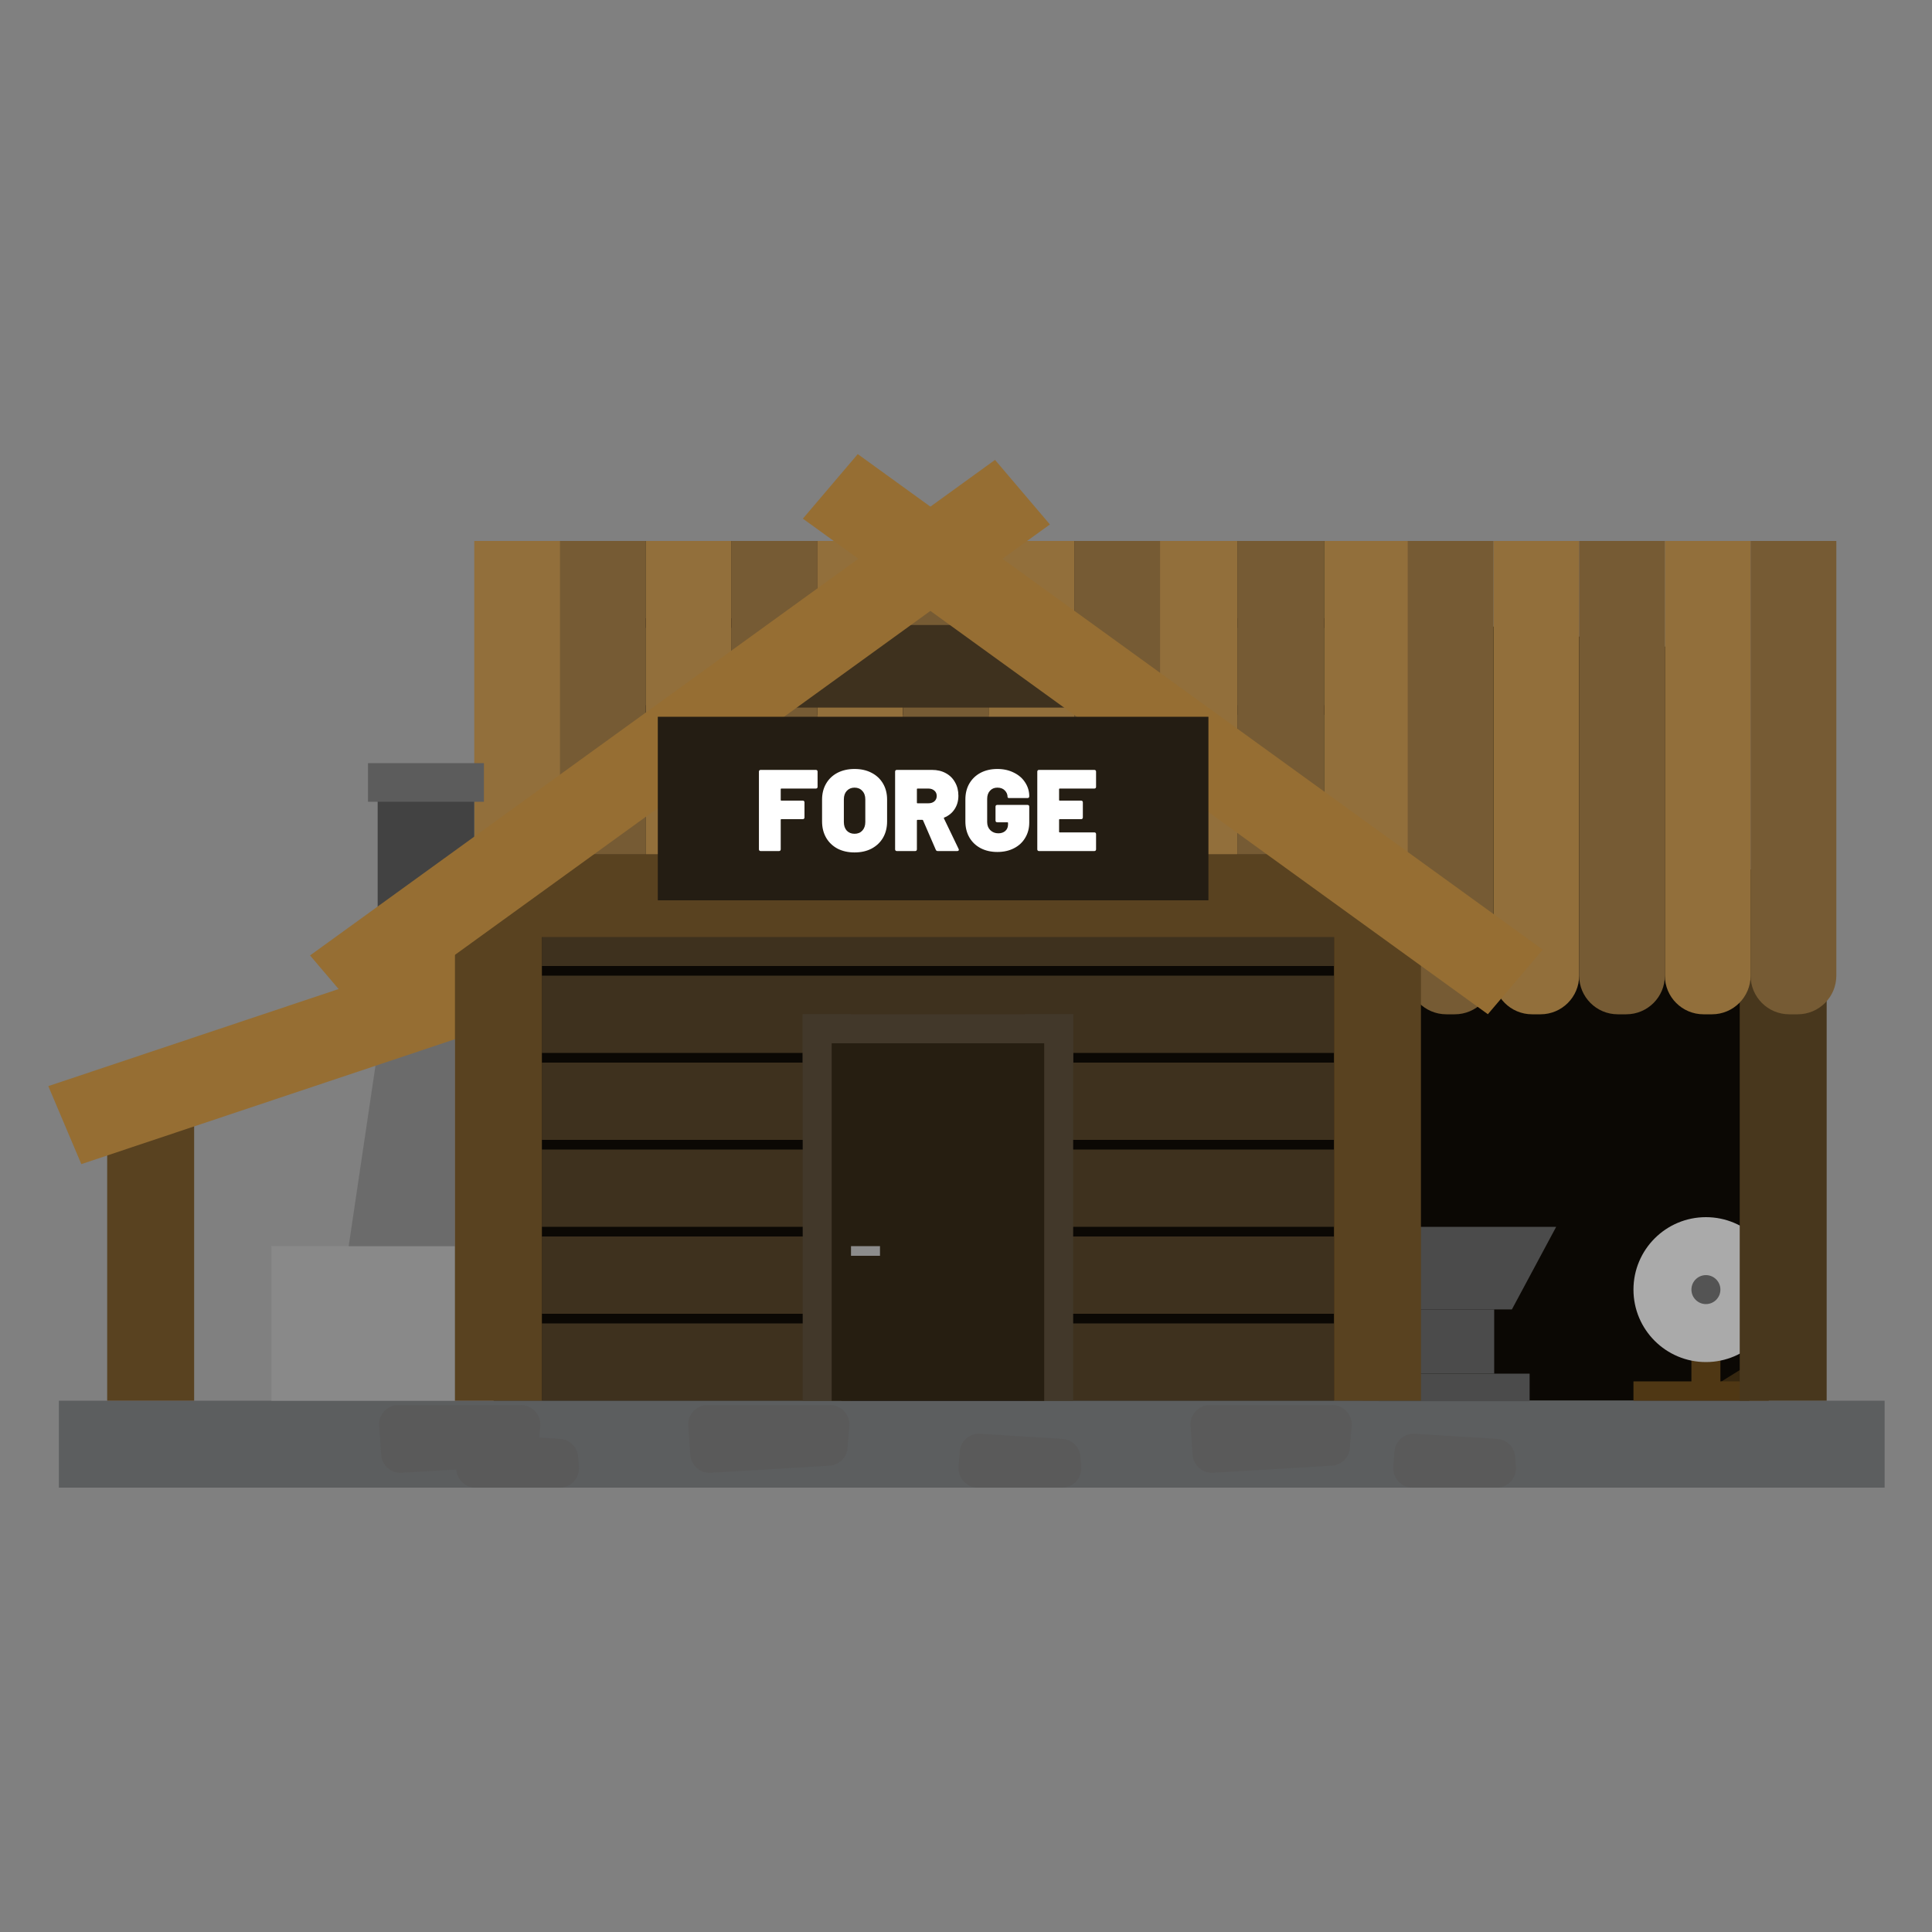 <svg width="200" height="200" viewBox="0 0 200 200" fill="none" xmlns="http://www.w3.org/2000/svg">
<rect x="0" y="0" width="200" height="200" fill="#808080" stroke="none"/>
<path d="M52.944 65.462L104.081 59L181.096 67.948V145H51.096L52.944 65.462Z" fill="#0B0804"/>
<path d="M50.096 91V83H154.096V91H50.096Z" fill="#3E311E"/>
<path d="M50.096 82V74H154.096V82H50.096Z" fill="#3E311E"/>
<path d="M50.096 73V65H154.096V73H50.096Z" fill="#3E311E"/>
<path d="M54.578 64V56L150.51 56V64H54.578Z" fill="#3E311E"/>
<path d="M141.096 145V137H143.096V145H141.096Z" fill="#3E311E"/>
<path d="M141.096 136V128H143.096V136H141.096Z" fill="#3E311E"/>
<path d="M141.096 127V119H143.096V127H141.096Z" fill="#3E311E"/>
<path d="M141.096 118V110H143.096V118H141.096Z" fill="#3E311E"/>
<path d="M141.096 94V86H143.096V94H141.096Z" fill="#3E311E"/>
<path d="M141.096 109V101H143.096V109H141.096Z" fill="#3E311E"/>
<path d="M60.096 87.5V78.95H131.096V87.5H60.096Z" fill="#3E311E"/>
<rect x="6.096" y="145" width="189" height="9" fill="#5C5E5F"/>
<path d="M39.246 147.59C39.165 146.433 40.081 145.45 41.241 145.45H53.927C55.095 145.45 56.015 146.447 55.921 147.611L55.736 149.893C55.656 150.886 54.856 151.669 53.861 151.728L41.571 152.458C40.477 152.523 39.534 151.695 39.457 150.601L39.246 147.59Z" fill="#5A5A5A"/>
<path d="M71.246 147.59C71.165 146.433 72.081 145.45 73.241 145.45H85.927C87.095 145.45 88.015 146.447 87.921 147.611L87.736 149.893C87.656 150.886 86.856 151.669 85.861 151.728L73.571 152.458C72.477 152.523 71.534 151.695 71.457 150.601L71.246 147.59Z" fill="#5A5A5A"/>
<path d="M123.246 147.59C123.165 146.433 124.081 145.45 125.241 145.45H137.927C139.095 145.45 140.015 146.447 139.921 147.611L139.736 149.893C139.656 150.886 138.856 151.669 137.861 151.728L125.571 152.458C124.477 152.523 123.534 151.695 123.457 150.601L123.246 147.59Z" fill="#5A5A5A"/>
<path d="M47.239 151.866C47.161 153.021 48.077 154 49.234 154H57.935C59.1 154 60.019 153.008 59.929 151.846L59.848 150.794C59.771 149.8 58.973 149.014 57.977 148.952L49.464 148.423C48.366 148.355 47.419 149.187 47.345 150.286L47.239 151.866Z" fill="#5A5A5A"/>
<path d="M99.239 151.866C99.161 153.021 100.077 154 101.234 154H109.935C111.1 154 112.019 153.008 111.929 151.846L111.848 150.794C111.771 149.8 110.973 149.014 109.978 148.952L101.464 148.423C100.366 148.355 99.418 149.187 99.345 150.286L99.239 151.866Z" fill="#5A5A5A"/>
<path d="M144.239 151.866C144.161 153.021 145.077 154 146.234 154H154.935C156.1 154 157.019 153.008 156.929 151.846L156.848 150.794C156.771 149.8 155.973 149.014 154.978 148.952L146.464 148.423C145.366 148.355 144.419 149.187 144.345 150.286L144.239 151.866Z" fill="#5A5A5A"/>
<path d="M142.762 127H161.096L156.512 135.55H142.762V127Z" fill="#4B4B4B"/>
<rect x="142.762" y="142.2" width="15.583" height="2.85" fill="#4B4B4B"/>
<rect x="145.512" y="135.55" width="9.167" height="6.65" fill="#4B4B4B"/>
<rect x="139.096" y="127" width="3.667" height="2.85" fill="#4B4B4B"/>
<rect x="177.096" y="143.698" width="7" height="1" transform="rotate(-31.889 177.096 143.698)" fill="#362710"/>
<rect x="169.096" y="143" width="14" height="2" fill="#4F3714"/>
<rect x="175.096" y="133" width="3" height="11" fill="#4F3714"/>
<circle cx="176.596" cy="133.5" r="7.5" fill="#AAAAAA"/>
<circle cx="176.596" cy="133.5" r="1.5" fill="#545454"/>
<path d="M56.096 145V137H88.096V145H56.096Z" fill="#3E311E"/>
<path d="M106.096 145V137H138.096V145H106.096Z" fill="#3E311E"/>
<path d="M56.096 136V128H88.096V136H56.096Z" fill="#3E311E"/>
<path d="M106.096 136V128H138.096V136H106.096Z" fill="#3E311E"/>
<path d="M56.096 127V119H88.096V127H56.096Z" fill="#3E311E"/>
<path d="M106.096 127V119H138.096V127H106.096Z" fill="#3E311E"/>
<path d="M106.096 118V110H138.096V118H106.096Z" fill="#3E311E"/>
<path d="M56.096 118V110H88.096V118H56.096Z" fill="#3E311E"/>
<path d="M56.096 109V101H138.096V109H56.096Z" fill="#3E311E"/>
<path d="M56.096 100V95H138.096V100H56.096Z" fill="#3E311E"/>
<rect x="180.096" y="90" width="9" height="55" fill="#48371D"/>
<path d="M49.096 56H58.096V91C58.096 93.209 56.305 95 54.096 95H53.096C50.887 95 49.096 93.209 49.096 91V56Z" fill="#926F3B"/>
<path d="M66.844 56H75.718V91.2C75.718 93.409 73.927 95.2 71.718 95.2H70.844C68.635 95.2 66.844 93.409 66.844 91.2V56Z" fill="#926F3B"/>
<path d="M84.592 56H93.466V91.2C93.466 93.409 91.675 95.2 89.466 95.2H88.592C86.383 95.2 84.592 93.409 84.592 91.2V56Z" fill="#926F3B"/>
<path d="M102.34 56H111.215V91.2C111.215 93.409 109.424 95.2 107.215 95.2H106.34C104.131 95.2 102.34 93.409 102.34 91.2V56Z" fill="#926F3B"/>
<path d="M119.096 56H128.096V91C128.096 93.209 126.305 95 124.096 95H123.096C120.887 95 119.096 93.209 119.096 91V56Z" fill="#926F3B"/>
<path d="M137.096 56H146.096V91.2C146.096 93.409 144.305 95.2 142.096 95.2H141.096C138.887 95.2 137.096 93.409 137.096 91.2V56Z" fill="#926F3B"/>
<path d="M154.599 56H163.473V101C163.473 103.209 161.682 105 159.473 105H158.599C156.39 105 154.599 103.209 154.599 101V56Z" fill="#926F3B"/>
<path d="M172.347 56H181.222V101C181.222 103.209 179.431 105 177.222 105H176.347C174.138 105 172.347 103.209 172.347 101V56Z" fill="#926F3B"/>
<path d="M57.97 56H66.844V91.2C66.844 93.409 65.053 95.2 62.844 95.2H61.97C59.761 95.2 57.97 93.409 57.97 91.2V56Z" fill="#765B34"/>
<path d="M75.718 56H84.592V90.22C84.592 92.429 82.801 94.22 80.592 94.22H79.718C77.509 94.22 75.718 92.429 75.718 90.22V56Z" fill="#765B34"/>
<path d="M93.466 56H102.34V91.2C102.34 93.409 100.55 95.2 98.341 95.2H97.466C95.257 95.2 93.466 93.409 93.466 91.2V56Z" fill="#765B34"/>
<path d="M111.215 56H120.089V91.2C120.089 93.409 118.298 95.2 116.089 95.2H115.215C113.005 95.2 111.215 93.409 111.215 91.2V56Z" fill="#765B34"/>
<path d="M128.096 56H137.096V91.2C137.096 93.409 135.305 95.2 133.096 95.2H132.096C129.887 95.2 128.096 93.409 128.096 91.2V56Z" fill="#765B34"/>
<path d="M145.725 56H154.599V101C154.599 103.209 152.808 105 150.599 105H149.725C147.516 105 145.725 103.209 145.725 101V56Z" fill="#765B34"/>
<path d="M163.473 56H172.347V101C172.347 103.209 170.557 105 168.347 105H167.473C165.264 105 163.473 103.209 163.473 101V56Z" fill="#765B34"/>
<path d="M181.222 56H190.096V101C190.096 103.209 188.305 105 186.096 105H185.222C183.012 105 181.222 103.209 181.222 101V56Z" fill="#765B34"/>
<rect x="28.096" y="129" width="19" height="16" fill="#898989"/>
<path d="M39.51 106H47.096V129H36.096L39.51 106Z" fill="#6B6B6B"/>
<path d="M80.096 73.25V64.7H112.096V73.25H80.096Z" fill="#3E311E"/>
<path d="M50.096 97V88.45H141.096V97H50.096Z" fill="#3E311E"/>
<rect x="11.096" y="114" width="9" height="31" fill="#594220"/>
<rect x="47.096" y="97" width="8.55" height="92" transform="rotate(-90 47.096 97)" fill="#594220"/>
<rect x="138.096" y="90" width="9" height="55" fill="#594220"/>
<rect x="39.096" y="82" width="10" height="13" fill="#424242"/>
<rect x="38.096" y="79" width="12" height="4" fill="#5C5C5C"/>
<rect width="8.769" height="87.544" transform="matrix(-0.648 0.762 -0.81 -0.586 159.706 98.309)" fill="#966E33"/>
<rect width="8.769" height="47.13" transform="matrix(0.39 0.921 0.948 -0.317 5 112.434)" fill="#966E33"/>
<rect x="47.096" y="90" width="9" height="55" fill="#594220"/>
<rect width="8.769" height="87.54" transform="matrix(0.648 0.762 0.81 -0.586 32.096 98.907)" fill="#966E33"/>
<rect x="68.096" y="74.2" width="57" height="19" fill="#241D13"/>
<path d="M84.636 81.452C84.636 81.508 84.62 81.552 84.588 81.584C84.556 81.616 84.512 81.632 84.456 81.632H80.88C80.84 81.632 80.82 81.652 80.82 81.692V82.82C80.82 82.86 80.84 82.88 80.88 82.88H83.1C83.156 82.88 83.2 82.896 83.232 82.928C83.264 82.96 83.28 83.004 83.28 83.06V84.62C83.28 84.676 83.264 84.72 83.232 84.752C83.2 84.784 83.156 84.8 83.1 84.8H80.88C80.84 84.8 80.82 84.82 80.82 84.86V87.92C80.82 87.976 80.804 88.02 80.772 88.052C80.74 88.084 80.696 88.1 80.64 88.1H78.744C78.688 88.1 78.644 88.084 78.612 88.052C78.58 88.02 78.564 87.976 78.564 87.92V79.88C78.564 79.824 78.58 79.78 78.612 79.748C78.644 79.716 78.688 79.7 78.744 79.7H84.456C84.512 79.7 84.556 79.716 84.588 79.748C84.62 79.78 84.636 79.824 84.636 79.88V81.452ZM88.46 88.244C87.796 88.244 87.208 88.112 86.696 87.848C86.192 87.576 85.8 87.2 85.52 86.72C85.24 86.232 85.1 85.668 85.1 85.028V82.772C85.1 82.148 85.24 81.596 85.52 81.116C85.8 80.636 86.192 80.264 86.696 80C87.208 79.736 87.796 79.604 88.46 79.604C89.132 79.604 89.72 79.736 90.224 80C90.736 80.264 91.132 80.636 91.412 81.116C91.692 81.596 91.832 82.148 91.832 82.772V85.028C91.832 85.668 91.692 86.232 91.412 86.72C91.132 87.2 90.736 87.576 90.224 87.848C89.72 88.112 89.132 88.244 88.46 88.244ZM88.46 86.312C88.796 86.312 89.064 86.204 89.264 85.988C89.472 85.764 89.576 85.468 89.576 85.1V82.748C89.576 82.38 89.472 82.088 89.264 81.872C89.064 81.648 88.796 81.536 88.46 81.536C88.132 81.536 87.864 81.648 87.656 81.872C87.456 82.088 87.356 82.38 87.356 82.748V85.1C87.356 85.468 87.456 85.764 87.656 85.988C87.864 86.204 88.132 86.312 88.46 86.312ZM97.077 88.1C96.973 88.1 96.905 88.056 96.873 87.968L95.553 84.92C95.537 84.888 95.513 84.872 95.481 84.872H94.977C94.937 84.872 94.917 84.892 94.917 84.932V87.92C94.917 87.976 94.901 88.02 94.869 88.052C94.837 88.084 94.793 88.1 94.737 88.1H92.841C92.785 88.1 92.741 88.084 92.709 88.052C92.677 88.02 92.661 87.976 92.661 87.92V79.88C92.661 79.824 92.677 79.78 92.709 79.748C92.741 79.716 92.785 79.7 92.841 79.7H96.477C97.021 79.7 97.497 79.812 97.905 80.036C98.321 80.26 98.641 80.576 98.865 80.984C99.097 81.384 99.213 81.848 99.213 82.376C99.213 82.904 99.081 83.368 98.817 83.768C98.561 84.16 98.205 84.448 97.749 84.632C97.709 84.648 97.697 84.676 97.713 84.716L99.237 87.884C99.253 87.932 99.261 87.96 99.261 87.968C99.261 88.008 99.245 88.04 99.213 88.064C99.181 88.088 99.141 88.1 99.093 88.1H97.077ZM94.977 81.632C94.937 81.632 94.917 81.652 94.917 81.692V83.096C94.917 83.136 94.937 83.156 94.977 83.156H96.105C96.361 83.156 96.569 83.088 96.729 82.952C96.889 82.808 96.969 82.624 96.969 82.4C96.969 82.168 96.889 81.984 96.729 81.848C96.569 81.704 96.361 81.632 96.105 81.632H94.977ZM103.248 88.196C102.592 88.196 102.012 88.064 101.508 87.8C101.012 87.536 100.624 87.164 100.344 86.684C100.072 86.204 99.936 85.652 99.936 85.028V82.76C99.936 82.136 100.072 81.588 100.344 81.116C100.624 80.636 101.012 80.264 101.508 80C102.012 79.736 102.592 79.604 103.248 79.604C103.888 79.604 104.46 79.732 104.964 79.988C105.468 80.236 105.856 80.576 106.128 81.008C106.408 81.44 106.548 81.912 106.548 82.424V82.436C106.548 82.492 106.532 82.536 106.5 82.568C106.468 82.6 106.424 82.616 106.368 82.616H104.484C104.364 82.616 104.304 82.58 104.304 82.508C104.304 82.244 104.208 82.016 104.016 81.824C103.832 81.632 103.576 81.536 103.248 81.536C102.928 81.536 102.672 81.644 102.48 81.86C102.288 82.068 102.192 82.348 102.192 82.7V85.1C102.192 85.444 102.3 85.724 102.516 85.94C102.74 86.156 103.016 86.264 103.344 86.264C103.64 86.264 103.88 86.184 104.064 86.024C104.256 85.856 104.352 85.628 104.352 85.34V85.184C104.352 85.144 104.332 85.124 104.292 85.124H103.236C103.18 85.124 103.136 85.108 103.104 85.076C103.072 85.044 103.056 85 103.056 84.944V83.504C103.056 83.448 103.072 83.404 103.104 83.372C103.136 83.34 103.18 83.324 103.236 83.324H106.368C106.424 83.324 106.468 83.34 106.5 83.372C106.532 83.404 106.548 83.448 106.548 83.504V85.148C106.548 85.74 106.408 86.268 106.128 86.732C105.856 87.196 105.468 87.556 104.964 87.812C104.468 88.068 103.896 88.196 103.248 88.196ZM113.464 81.452C113.464 81.508 113.448 81.552 113.416 81.584C113.384 81.616 113.34 81.632 113.284 81.632H109.696C109.656 81.632 109.636 81.652 109.636 81.692V82.82C109.636 82.86 109.656 82.88 109.696 82.88H111.916C111.972 82.88 112.016 82.896 112.048 82.928C112.08 82.96 112.096 83.004 112.096 83.06V84.62C112.096 84.676 112.08 84.72 112.048 84.752C112.016 84.784 111.972 84.8 111.916 84.8H109.696C109.656 84.8 109.636 84.82 109.636 84.86V86.108C109.636 86.148 109.656 86.168 109.696 86.168H113.284C113.34 86.168 113.384 86.184 113.416 86.216C113.448 86.248 113.464 86.292 113.464 86.348V87.92C113.464 87.976 113.448 88.02 113.416 88.052C113.384 88.084 113.34 88.1 113.284 88.1H107.56C107.504 88.1 107.46 88.084 107.428 88.052C107.396 88.02 107.38 87.976 107.38 87.92V79.88C107.38 79.824 107.396 79.78 107.428 79.748C107.46 79.716 107.504 79.7 107.56 79.7H113.284C113.34 79.7 113.384 79.716 113.416 79.748C113.448 79.78 113.464 79.824 113.464 79.88V81.452Z" fill="white"/>
<rect x="87.096" y="107" width="21" height="38" fill="#0B0703"/>
<rect x="83.096" y="105" width="5" height="40" fill="#42382A"/>
<rect x="106.096" y="105" width="5" height="40" fill="#42382A"/>
<rect x="83.096" y="110" width="5" height="28" transform="rotate(-90 83.096 110)" fill="#42382A"/>
<rect x="86.096" y="108" width="22" height="37" fill="#261E11"/>
<rect x="88.096" y="129" width="3" height="1" fill="#8C8C8C"/>
</svg>
